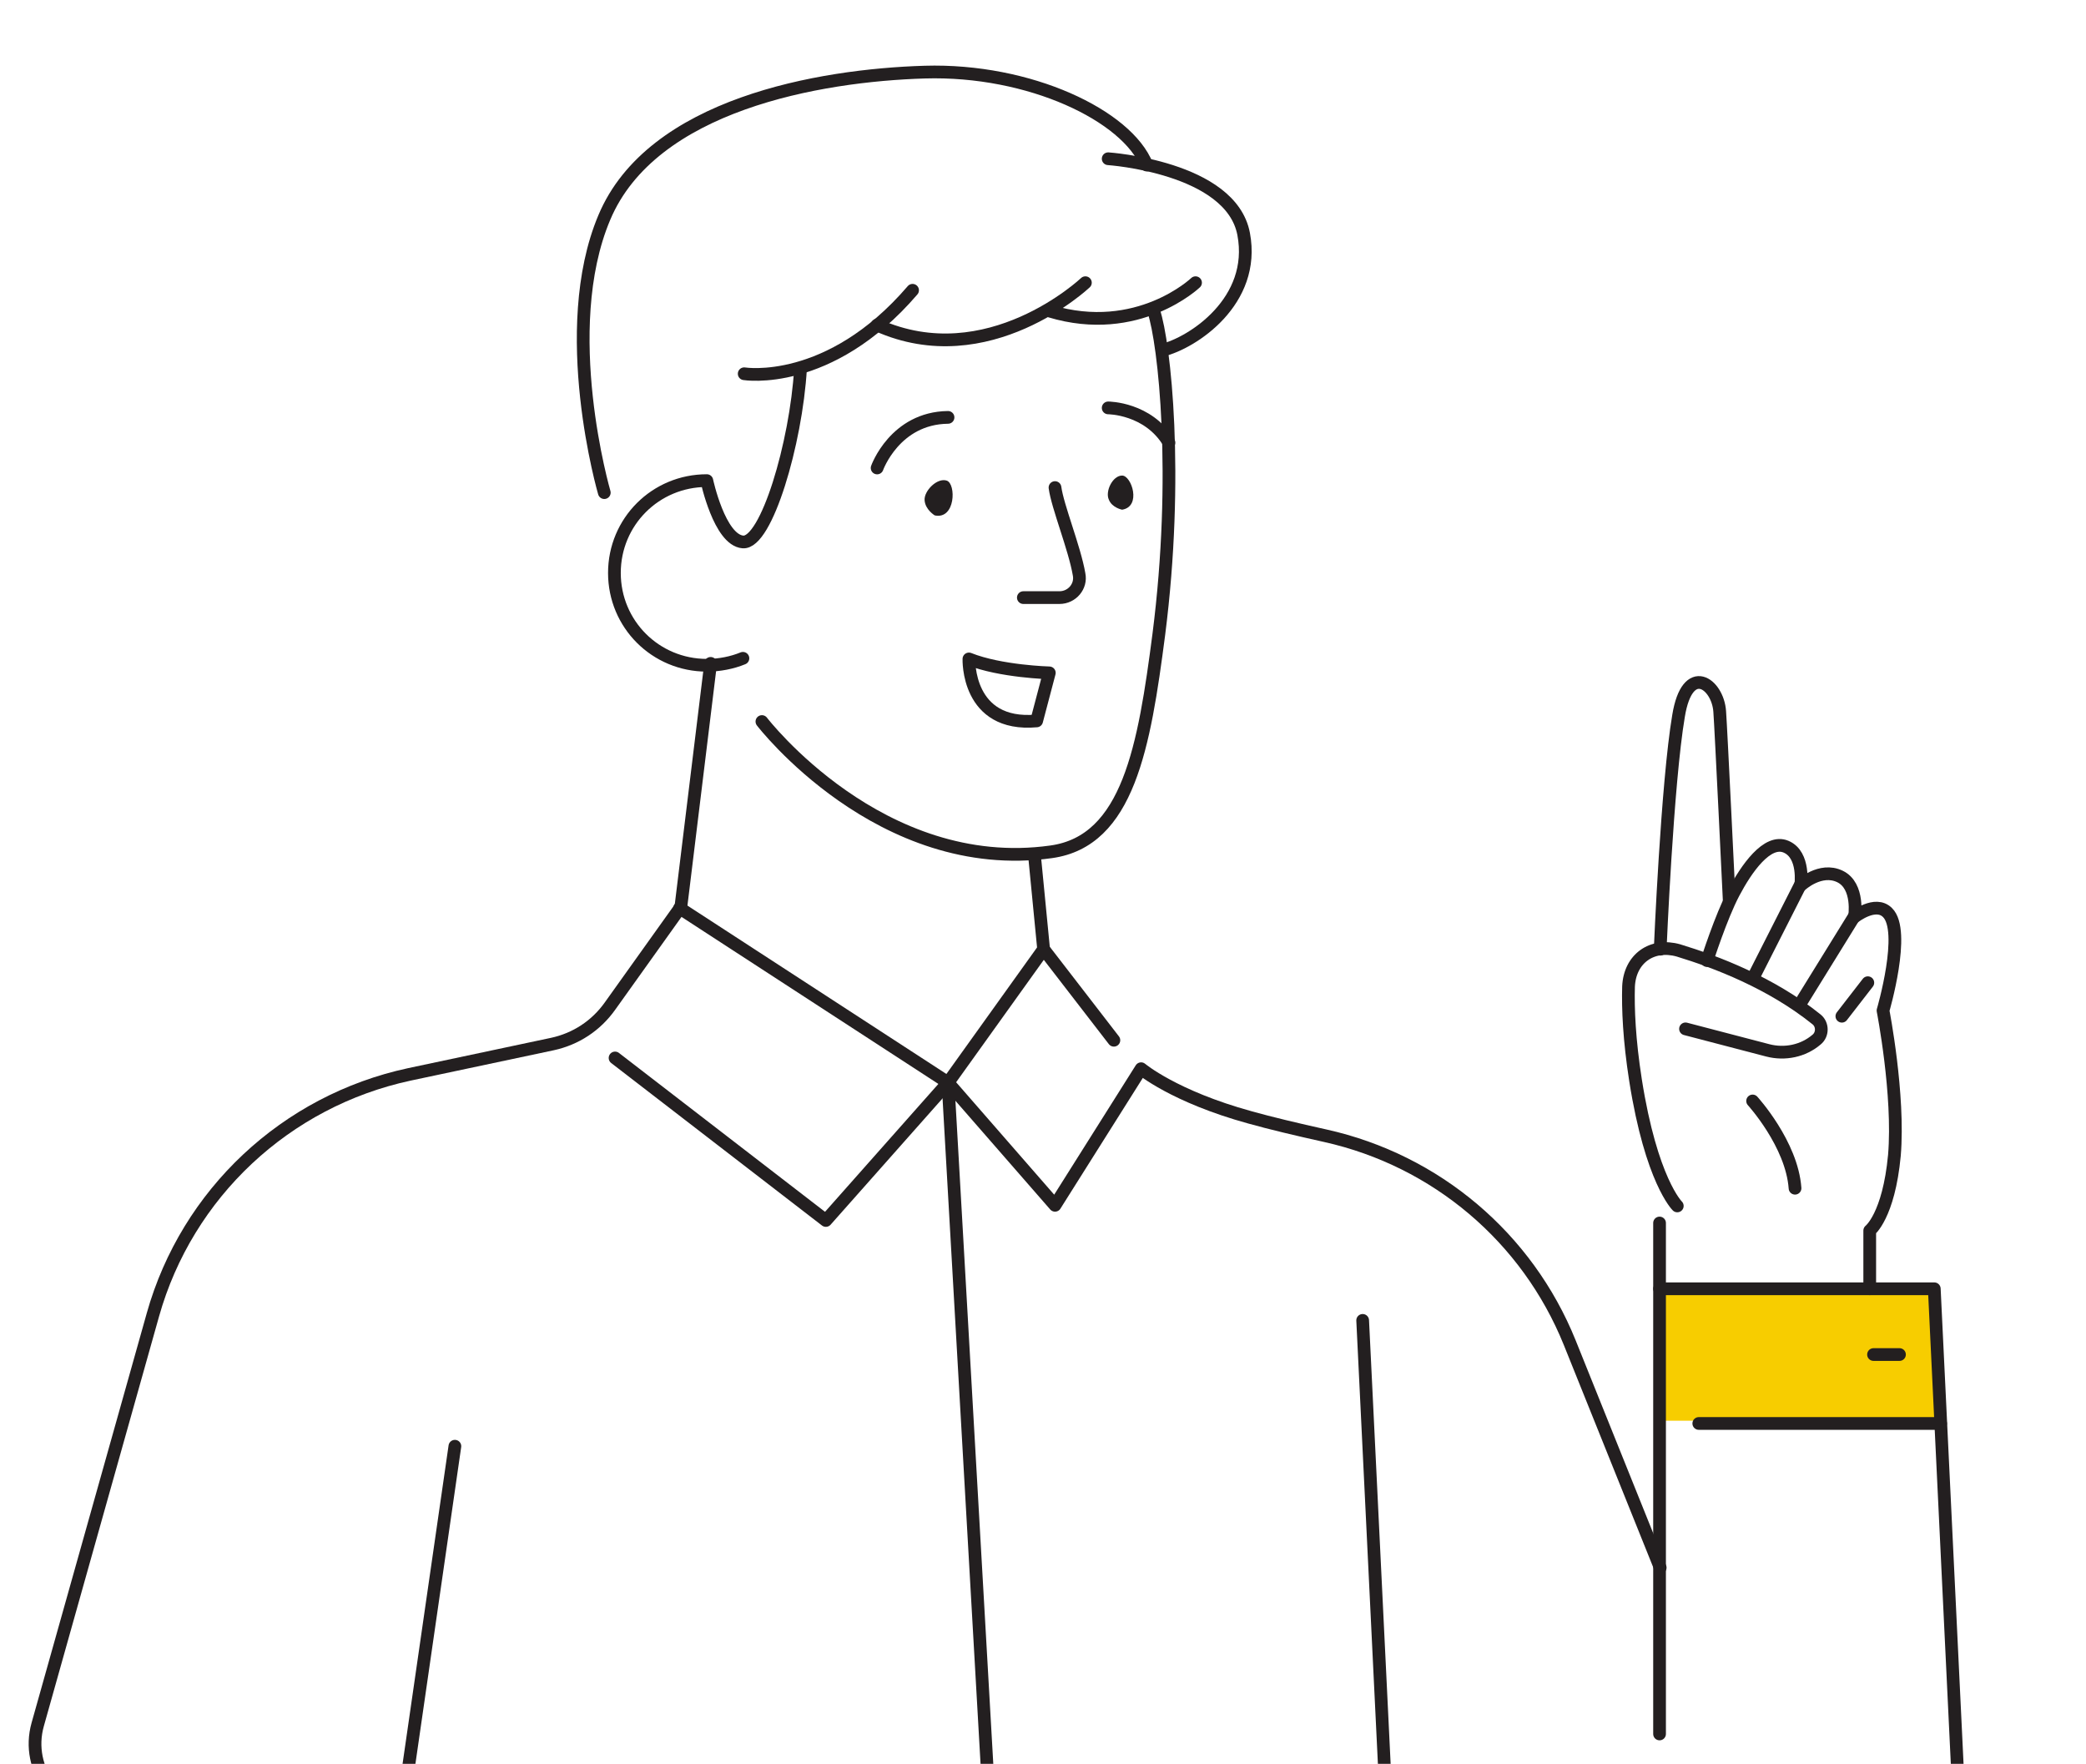 <svg width="246" height="208" viewBox="0 0 246 208" fill="none" xmlns="http://www.w3.org/2000/svg">
<g clip-path="url(#clip0)">
<path d="M195.963 151.552H227.901L228.966 167.536H195.963V151.552Z" fill="#F7CD00"/>
<path d="M217.21 213.944H12.436C6.912 213.944 2.955 208.65 4.448 203.355L18.035 155.034C22.066 140.716 33.712 129.829 48.269 126.697L65.141 123.118C67.903 122.521 70.292 120.955 71.934 118.644L80.296 106.936L83.804 78.227" stroke="#231F20" stroke-width="1.5" stroke-miterlimit="10" stroke-linecap="round" stroke-linejoin="round"/>
<path d="M53.644 170.544L47.373 213.944" stroke="#231F20" stroke-width="1.5" stroke-miterlimit="10" stroke-linecap="round" stroke-linejoin="round"/>
<path d="M160.698 155.705L163.535 213.944" stroke="#231F20" stroke-width="1.5" stroke-miterlimit="10" stroke-linecap="round" stroke-linejoin="round"/>
<path d="M231.096 213.944L228.109 151.977H195.71" stroke="#231F20" stroke-width="1.5" stroke-miterlimit="10" stroke-linecap="round" stroke-linejoin="round"/>
<path d="M195.71 204.474V144.221" stroke="#231F20" stroke-width="1.5" stroke-miterlimit="10" stroke-linecap="round" stroke-linejoin="round"/>
<path d="M200.337 167.86H228.855" stroke="#231F20" stroke-width="1.5" stroke-miterlimit="10" stroke-linecap="round" stroke-linejoin="round"/>
<path d="M220.943 159.732H224.004" stroke="#231F20" stroke-width="1.5" stroke-miterlimit="10" stroke-linecap="round" stroke-linejoin="round"/>
<path d="M80.147 107.085L111.8 127.667L123.073 111.932L122.027 101.194" stroke="#231F20" stroke-width="1.5" stroke-miterlimit="10" stroke-linecap="round" stroke-linejoin="round"/>
<path d="M131.359 122.67L123.073 111.932" stroke="#231F20" stroke-width="1.5" stroke-miterlimit="10" stroke-linecap="round" stroke-linejoin="round"/>
<path d="M72.533 124.759L97.392 143.923L111.8 127.667L124.417 142.133L134.57 126.026C134.57 126.026 138.452 129.307 147.41 131.768C149.799 132.439 152.934 133.185 156.294 133.931C169.358 136.839 180.108 145.936 185.11 158.315L195.785 184.862" stroke="#231F20" stroke-width="1.5" stroke-miterlimit="10" stroke-linecap="round" stroke-linejoin="round"/>
<path d="M116.726 213.944L111.799 127.667" stroke="#231F20" stroke-width="1.5" stroke-miterlimit="10" stroke-linecap="round" stroke-linejoin="round"/>
<path d="M206.684 129.829C206.684 129.829 211.313 134.9 211.686 140.12" stroke="#231F20" stroke-width="1.5" stroke-miterlimit="10" stroke-linecap="round" stroke-linejoin="round"/>
<path d="M220.495 151.977V145.116C220.495 145.116 222.735 143.401 223.406 136.242C224.004 129.084 222.063 119.166 222.063 119.166C222.063 119.166 224.825 109.77 222.585 107.607C221.167 106.191 218.703 108.129 218.703 108.129C218.703 108.129 219.301 104.476 216.986 103.357C214.672 102.238 212.358 104.401 212.358 104.401C212.358 104.401 212.88 100.822 210.641 99.852C208.401 98.883 205.938 102.462 204.445 105.296C202.951 108.129 201.309 113.275 201.309 113.275" stroke="#231F20" stroke-width="1.5" stroke-miterlimit="10" stroke-linecap="round" stroke-linejoin="round"/>
<path d="M206.684 115.437L212.283 104.401" stroke="#231F20" stroke-width="1.5" stroke-miterlimit="10" stroke-linecap="round" stroke-linejoin="round"/>
<path d="M212.357 118.271L218.628 108.129" stroke="#231F20" stroke-width="1.5" stroke-miterlimit="10" stroke-linecap="round" stroke-linejoin="round"/>
<path d="M198.771 121.328L208.476 123.864C210.492 124.386 212.657 123.938 214.224 122.596C214.971 121.999 214.971 120.806 214.224 120.21C208.849 115.885 202.355 113.424 197.95 112.082C194.815 111.187 192.202 113.051 192.052 116.332C191.978 118.942 192.127 122.596 192.874 127.369C194.74 139.225 197.801 142.208 197.801 142.208" stroke="#231F20" stroke-width="1.5" stroke-miterlimit="10" stroke-linecap="round" stroke-linejoin="round"/>
<path d="M217.21 119.837L220.271 115.885" stroke="#231F20" stroke-width="1.5" stroke-miterlimit="10" stroke-linecap="round" stroke-linejoin="round"/>
<path d="M195.785 111.933C195.785 111.933 196.606 92.321 197.95 84.416C198.995 78.003 202.579 80.613 202.803 83.894C202.952 85.833 203.922 106.116 203.922 106.116" stroke="#231F20" stroke-width="1.5" stroke-miterlimit="10" stroke-linecap="round" stroke-linejoin="round"/>
<path d="M123.745 79.345C123.745 79.345 117.996 79.196 114.264 77.705C114.264 77.705 113.965 85.758 122.251 85.013L123.745 79.345Z" stroke="#231F20" stroke-width="1.5" stroke-miterlimit="10" stroke-linecap="round" stroke-linejoin="round"/>
<path d="M120.683 70.472H124.938C126.431 70.472 127.551 69.129 127.252 67.712C126.73 64.655 124.714 59.733 124.415 57.496" stroke="#231F20" stroke-width="1.5" stroke-miterlimit="10" stroke-linecap="round" stroke-linejoin="round"/>
<path d="M89.852 85.087C89.852 85.087 103.812 103.282 123.969 100.449C133.076 99.181 134.943 87.996 136.66 74.797C139.049 56.08 137.332 40.495 136.062 36.691" stroke="#231F20" stroke-width="1.5" stroke-miterlimit="10" stroke-linecap="round" stroke-linejoin="round"/>
<path d="M110.231 60.778C110.231 60.778 109.111 60.106 109.036 58.988C108.962 57.869 110.529 56.303 111.649 56.676C112.769 57.049 112.694 61.3 110.231 60.778Z" fill="#231F20"/>
<path d="M132.33 60.106C132.33 60.106 131.136 59.882 130.762 58.913C130.314 57.944 131.21 56.079 132.33 56.079C133.45 56.079 134.644 59.733 132.33 60.106Z" fill="#231F20"/>
<path d="M103.438 55.185C103.438 55.185 105.529 49.294 111.8 49.219" stroke="#231F20" stroke-width="1.5" stroke-miterlimit="10" stroke-linecap="round" stroke-linejoin="round"/>
<path d="M130.687 48.101C130.687 48.101 135.39 48.101 137.854 52.202" stroke="#231F20" stroke-width="1.5" stroke-miterlimit="10" stroke-linecap="round" stroke-linejoin="round"/>
<path d="M87.612 77.63C86.343 78.152 84.85 78.45 83.356 78.45C77.309 78.45 72.457 73.603 72.457 67.563C72.457 61.523 77.309 56.676 83.356 56.676C83.356 56.676 84.85 63.685 87.612 63.909C90.374 64.133 93.882 52.276 94.405 43.477" stroke="#231F20" stroke-width="1.5" stroke-miterlimit="10" stroke-linecap="round" stroke-linejoin="round"/>
<path d="M87.762 44.074C87.762 44.074 97.765 45.714 107.619 34.23" stroke="#231F20" stroke-width="1.5" stroke-miterlimit="10" stroke-linecap="round" stroke-linejoin="round"/>
<path d="M127.999 33.336C127.999 33.336 116.503 44.223 103.438 38.332" stroke="#231F20" stroke-width="1.5" stroke-miterlimit="10" stroke-linecap="round" stroke-linejoin="round"/>
<path d="M140.989 33.336C140.989 33.336 134.195 39.823 123.818 36.691" stroke="#231F20" stroke-width="1.5" stroke-miterlimit="10" stroke-linecap="round" stroke-linejoin="round"/>
<path d="M130.687 18.72C130.687 18.72 145.17 19.689 146.663 27.594C148.156 35.498 140.691 40.42 137.033 41.315" stroke="#231F20" stroke-width="1.5" stroke-miterlimit="10" stroke-linecap="round" stroke-linejoin="round"/>
<path d="M71.263 58.093C71.263 58.093 65.664 38.928 71.263 25.655C76.862 12.307 96.645 8.877 109.038 8.504C121.43 8.131 132.927 13.649 135.241 19.466" stroke="#231F20" stroke-width="1.5" stroke-miterlimit="10" stroke-linecap="round" stroke-linejoin="round"/>
</g>
<defs>
<clipPath id="clip0">
<rect width="245.926" height="222.7" fill="white" transform="translate(0.074 0.244)"/>
</clipPath>
</defs>
</svg>
